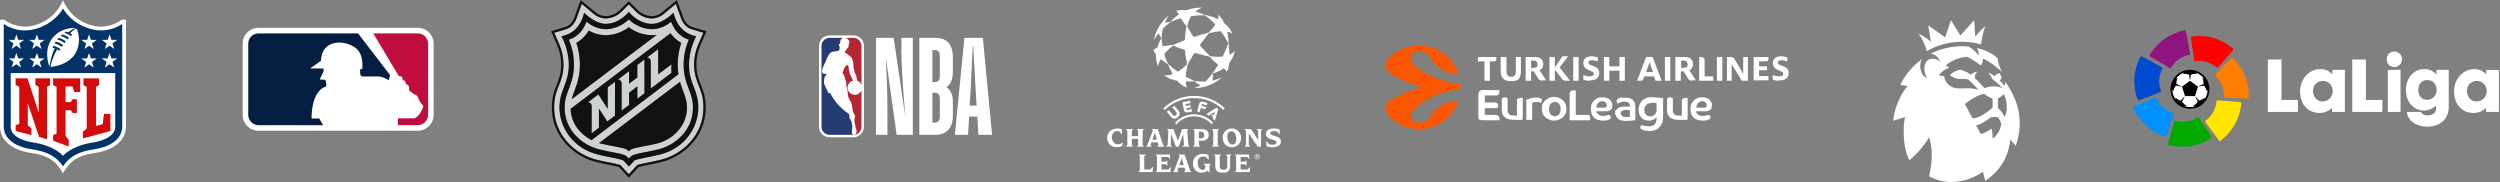 <svg width="989" height="72" viewBox="0 0 989 72" fill="none" xmlns="http://www.w3.org/2000/svg">
<rect x="0" y="0" width="989" height="72" fill="#808080" stroke="none"/>
<g clip-path="url(#clip0_36_89)">
<path d="M274.592 25.48C274.609 22.687 275.207 19.928 276.349 17.379L278.291 12.933L273.722 11.572C271.728 10.983 270.278 9.472 269.408 7.073L267.361 1.538L262.871 5.272C261.512 6.516 259.757 7.238 257.916 7.31C255.56 7.239 253.319 6.279 251.642 4.622L248.752 1.757L245.861 4.63C244.189 6.288 241.95 7.248 239.597 7.319C237.752 7.246 235.992 6.521 234.632 5.272L230.143 1.538L228.131 7.09C227.252 9.489 225.811 11 223.825 11.589L219.248 12.951L221.198 17.397C222.319 19.945 222.902 22.697 222.912 25.48C222.912 33.071 219.221 34.574 219.221 42.543C219.221 53.209 227.129 60.871 235.827 63.138C240.141 64.227 242.145 64.342 245.36 65.246C245.782 65.695 248.752 68.928 248.752 68.928C248.752 68.928 251.722 65.695 252.143 65.246C255.359 64.368 257.415 64.227 261.685 63.138C270.401 60.871 278.282 53.209 278.282 42.543C278.282 34.574 274.592 33.071 274.592 25.48ZM261.158 61.099C256.545 62.268 253.356 62.575 251.01 63.428C250.702 63.709 248.752 65.844 248.752 65.844C248.752 65.844 246.801 63.709 246.503 63.428C244.157 62.549 240.967 62.268 236.346 61.099C226.628 58.622 221.295 50.398 221.295 42.56C221.295 35.444 225.029 33.256 225.029 25.48C224.925 21.581 223.927 17.757 222.112 14.304C222.112 14.304 229.141 13.689 231.074 5.052C231.074 5.052 235.309 9.445 239.597 9.445C245.114 9.436 248.752 4.709 248.752 4.709C248.752 4.709 252.389 9.436 257.916 9.436C262.204 9.436 266.43 5.043 266.43 5.043C268.336 13.68 275.392 14.295 275.392 14.295C273.591 17.755 272.608 21.581 272.519 25.48C272.519 33.256 276.209 35.444 276.209 42.56C276.209 50.398 270.884 58.622 261.158 61.099Z" fill="#CFD2D3"/>
<path d="M270.445 25.48C270.459 22.101 271.168 18.76 272.527 15.666C272.527 15.666 267.73 14.691 265.498 8.567C263.39 10.406 260.712 11.464 257.916 11.563C254.48 11.466 251.207 10.076 248.752 7.67C246.299 10.074 243.029 11.464 239.596 11.563C236.815 11.457 234.153 10.399 232.058 8.567C229.826 14.717 225.029 15.666 225.029 15.666C226.37 18.764 227.061 22.104 227.059 25.48C227.059 33.704 223.368 36.085 223.368 42.56C223.368 51.619 230.397 57.383 236.864 59.043C242.004 60.353 245.36 60.502 247.618 61.6C247.618 61.6 248.444 62.356 248.752 62.707C249.059 62.356 249.885 61.6 249.885 61.6C252.143 60.502 255.508 60.353 260.648 59.043C267.132 57.383 274.135 51.619 274.135 42.56C274.135 36.085 270.445 33.704 270.445 25.48ZM229.422 25.48C229.404 22.583 228.929 19.707 228.016 16.957C230.061 15.802 231.759 14.122 232.936 12.09C234.957 13.269 237.248 13.904 239.588 13.935C242.901 13.882 246.111 12.774 248.752 10.772C251.394 12.771 254.603 13.879 257.916 13.935C258.551 13.935 259.186 13.885 259.814 13.786L226.154 39.266C227.12 35.426 229.422 32.254 229.422 25.48ZM234.008 55.415C229.694 53.183 225.908 48.904 225.732 43.053L265.27 13.179C266.382 14.759 267.835 16.069 269.522 17.01C268.603 19.741 268.117 22.599 268.081 25.48C268.077 26.791 268.171 28.101 268.363 29.399L234.008 55.415ZM260.077 56.733C256 57.778 251.019 58.314 249.534 59.184C249.263 59.394 249.011 59.627 248.778 59.878C248.547 59.628 248.297 59.396 248.031 59.184C246.52 58.305 241.538 57.778 237.488 56.733L237.022 56.61L269.065 32.36C270.155 36.208 271.824 38.73 271.824 42.56C271.824 50.24 265.753 55.292 260.112 56.733" fill="#CFD2D3"/>
<path d="M240.405 43.053L236.715 37.35L232.62 40.417C232.817 40.423 233.01 40.469 233.189 40.551C233.368 40.633 233.528 40.75 233.662 40.895C233.795 41.039 233.898 41.209 233.965 41.394C234.032 41.579 234.062 41.775 234.052 41.972V52.717L236.943 50.53V42.965L240.238 48.052L243.296 45.741V32.368L240.405 34.556V43.053Z" fill="#CFD2D3"/>
<path d="M252.134 30.629L248.875 33.089V28.116L244.482 31.455C244.679 31.459 244.874 31.503 245.055 31.584C245.235 31.666 245.397 31.782 245.531 31.927C245.666 32.072 245.77 32.243 245.837 32.429C245.904 32.615 245.933 32.812 245.923 33.01V43.773L248.892 41.524V36.63L252.152 34.161V39.055L254.964 36.902V23.547L252.134 25.691V30.629Z" fill="#CFD2D3"/>
<path d="M260.402 29.381V19.426L256.009 22.765C256.207 22.77 256.402 22.814 256.582 22.895C256.762 22.976 256.925 23.093 257.059 23.238C257.193 23.383 257.297 23.553 257.364 23.739C257.432 23.925 257.461 24.123 257.45 24.32V35.039L265.648 28.836C265.535 27.703 265.535 26.561 265.648 25.427L260.402 29.381Z" fill="#CFD2D3"/>
<path d="M265.243 13.127L225.732 43.053C225.925 48.931 229.694 53.209 234 55.441L268.371 29.399C268.176 28.102 268.079 26.792 268.081 25.48C268.1 22.583 268.574 19.707 269.487 16.957C267.8 16.016 266.347 14.707 265.235 13.127M243.269 45.741L240.22 48.052L236.943 42.965V50.547L234.052 52.717V42.007C234.063 41.811 234.034 41.614 233.967 41.429C233.9 41.244 233.797 41.075 233.664 40.931C233.53 40.786 233.369 40.67 233.19 40.59C233.01 40.509 232.817 40.465 232.62 40.461L236.714 37.35L240.405 43.053V34.556L243.295 32.368L243.269 45.741ZM254.963 36.902L252.134 39.046V34.161L248.875 36.63V41.524L245.905 43.773V33.045C245.916 32.848 245.886 32.65 245.819 32.464C245.752 32.278 245.648 32.107 245.514 31.962C245.379 31.817 245.217 31.701 245.037 31.62C244.856 31.538 244.662 31.494 244.464 31.49L248.857 28.151V33.098L252.117 30.629V25.691L254.946 23.547L254.963 36.902ZM265.63 28.828L257.432 35.031V24.32C257.443 24.123 257.414 23.925 257.347 23.739C257.28 23.553 257.176 23.383 257.041 23.238C256.907 23.093 256.745 22.976 256.564 22.895C256.384 22.814 256.189 22.77 255.991 22.765L260.385 19.426V29.381L265.656 25.427C265.543 26.561 265.543 27.703 265.656 28.836" fill="#111111"/>
<path d="M257.916 13.935C254.603 13.879 251.394 12.771 248.752 10.772C246.113 12.772 242.907 13.88 239.596 13.935C237.254 13.906 234.96 13.27 232.937 12.09C231.753 14.125 230.049 15.808 227.999 16.966C228.919 19.712 229.399 22.585 229.422 25.48C229.422 32.254 227.129 35.426 226.162 39.257L259.822 13.777C259.195 13.876 258.56 13.926 257.925 13.926" fill="#111111"/>
<path d="M236.978 56.61L237.444 56.733C241.512 57.778 246.494 58.314 247.987 59.184C248.253 59.396 248.503 59.628 248.734 59.878C248.967 59.627 249.219 59.394 249.49 59.184C250.992 58.305 255.974 57.778 260.033 56.733C265.674 55.292 271.745 50.24 271.745 42.56C271.745 38.73 270.076 36.208 268.986 32.36L236.978 56.61Z" fill="#111111"/>
<path d="M266.43 5.052C266.43 5.052 262.203 9.445 257.916 9.445C252.389 9.436 248.752 4.709 248.752 4.709C248.752 4.709 245.114 9.436 239.597 9.436C235.309 9.436 231.074 5.043 231.074 5.043C229.167 13.68 222.112 14.304 222.112 14.304C223.927 17.757 224.925 21.581 225.029 25.48C225.029 33.256 221.339 35.444 221.339 42.56C221.339 50.398 226.672 58.622 236.39 61.099C241.011 62.268 244.192 62.575 246.546 63.428C246.845 63.709 248.796 65.844 248.796 65.844C248.796 65.844 250.746 63.709 251.054 63.428C253.4 62.549 256.589 62.268 261.202 61.099C270.928 58.622 276.253 50.398 276.253 42.56C276.253 35.444 272.562 33.256 272.562 25.48C272.654 21.587 273.637 17.767 275.436 14.313C275.436 14.313 268.407 13.689 266.474 5.052M270.445 25.48C270.445 33.704 274.135 36.085 274.135 42.56C274.135 51.619 267.106 57.383 260.648 59.043C255.508 60.353 252.143 60.502 249.885 61.6C249.885 61.6 249.059 62.356 248.752 62.707C248.444 62.356 247.618 61.6 247.618 61.6C245.36 60.502 242.004 60.353 236.864 59.043C230.371 57.383 223.368 51.619 223.368 42.56C223.368 36.085 227.059 33.704 227.059 25.48C227.044 22.101 226.335 18.76 224.976 15.666C224.976 15.666 229.782 14.691 232.005 8.567C234.112 10.409 236.791 11.467 239.588 11.563C243.024 11.467 246.297 10.076 248.752 7.67C251.207 10.076 254.48 11.466 257.916 11.563C260.712 11.464 263.39 10.406 265.498 8.567C267.73 14.717 272.527 15.666 272.527 15.666C271.168 18.76 270.459 22.101 270.445 25.48Z" fill="#111111"/>
<path d="M279.504 12.362L273.942 10.71C272.246 10.21 270.999 8.883 270.234 6.783L267.774 0L262.291 4.578C261.091 5.691 259.534 6.339 257.898 6.405C255.784 6.327 253.776 5.462 252.266 3.98L248.752 0.466L245.237 3.98C243.731 5.462 241.726 6.327 239.614 6.405C237.979 6.336 236.422 5.689 235.221 4.578L229.73 0L227.269 6.783C226.505 8.883 225.266 10.21 223.562 10.71L218 12.362L220.363 17.766C221.438 20.196 221.998 22.823 222.007 25.48C222.007 32.773 218.308 34.442 218.308 42.543C218.308 54.22 227.269 61.873 235.599 64.025C239.807 65.053 241.081 65.124 244.877 66.064L248.752 70.29L252.627 66.081C256.431 65.141 257.696 65.071 261.905 64.043C270.234 61.881 279.196 54.237 279.196 42.56C279.196 34.46 275.497 32.79 275.497 25.498C275.503 22.834 276.063 20.201 277.14 17.766L279.504 12.362ZM274.592 25.48C274.592 33.071 278.282 34.574 278.282 42.543C278.282 53.209 270.375 60.871 261.685 63.138C257.371 64.227 255.359 64.341 252.143 65.246C251.722 65.695 248.752 68.928 248.752 68.928C248.752 68.928 245.782 65.695 245.36 65.246C242.145 64.368 240.141 64.227 235.827 63.138C227.103 60.871 219.221 53.209 219.221 42.543C219.221 34.574 222.912 33.071 222.912 25.48C222.902 22.697 222.318 19.945 221.198 17.397L219.256 12.951L223.825 11.589C225.811 11 227.261 9.489 228.131 7.09L230.143 1.538L234.632 5.272C235.996 6.514 237.754 7.235 239.597 7.31C241.95 7.24 244.189 6.279 245.861 4.622L248.752 1.757L251.642 4.639C253.318 6.298 255.56 7.259 257.916 7.328C259.758 7.247 261.513 6.519 262.871 5.272L267.361 1.529L269.373 7.082C270.252 9.48 271.693 10.992 273.687 11.58L278.256 12.942L276.314 17.397C275.172 19.946 274.574 22.705 274.557 25.498" fill="#111111"/>
</g>
<path d="M165.265 11H102.299C100.63 10.995 99.026 11.648 97.835 12.817C97.246 13.406 96.78 14.108 96.465 14.879C96.15 15.651 95.992 16.477 96 17.311V45.408C95.991 46.239 96.148 47.062 96.462 47.831C96.776 48.6 97.241 49.298 97.829 49.885C98.416 50.472 99.113 50.937 99.88 51.254C100.647 51.57 101.469 51.733 102.299 51.731H165.265C166.936 51.723 168.536 51.053 169.715 49.868C170.893 48.683 171.554 47.08 171.552 45.408V17.305C171.558 16.477 171.4 15.655 171.087 14.889C170.773 14.122 170.311 13.425 169.726 12.839C169.141 12.253 168.446 11.788 167.68 11.472C166.914 11.157 166.093 10.996 165.265 11Z" fill="white"/>
<path d="M169.34 17.305C169.347 16.767 169.246 16.233 169.043 15.735C168.841 15.237 168.541 14.784 168.162 14.403C167.782 14.022 167.331 13.72 166.833 13.516C166.336 13.311 165.803 13.208 165.265 13.212H147.666L157.763 30.086L158.695 30.204L159.285 30.976V31.696L159.922 31.826L160.511 32.628V33.324L161.172 33.441L161.838 34.167V35.771C162.632 36.487 163.526 37.084 164.492 37.541C165.383 37.883 165.483 39.31 166.02 40.071C166.692 41.179 167.612 41.622 167.418 42.241C166.97 43.898 165.271 46.694 163.69 46.824H157.439V49.502H165.271C165.81 49.499 166.343 49.39 166.84 49.181C167.337 48.972 167.788 48.667 168.166 48.284C168.545 47.9 168.844 47.446 169.047 46.946C169.249 46.447 169.351 45.912 169.346 45.373V17.305" fill="#BF0D3E"/>
<path d="M126.286 46.865H123.26C123.26 39.304 125.814 35.122 128.875 34.291C129.294 34.214 129.093 32.15 128.563 31.519H126.793C126.51 31.519 126.675 30.988 126.675 30.988L128.109 27.927L127.914 27.09H122.618L126.97 24.046C127.171 16.019 135.404 15.394 140.364 18.738C143.313 20.69 143.537 24.559 143.313 27.231C143.278 27.402 142.547 27.29 142.547 27.29C142.547 27.29 142.045 30.239 143.355 30.239H149.14C151.5 30.145 153.776 31.743 153.776 31.743L154.33 29.72L141.656 13.212H102.299C101.211 13.205 100.163 13.629 99.386 14.391C99.007 14.775 98.707 15.23 98.505 15.73C98.302 16.23 98.201 16.765 98.206 17.305V45.408C98.2 45.946 98.3 46.48 98.503 46.978C98.706 47.477 99.006 47.929 99.386 48.31C100.159 49.083 101.206 49.518 102.299 49.519H127.849C127.224 48.446 126.51 47.225 126.292 46.865" fill="#041E42"/>
<path d="M48.194 7.783C46.043 9.318 41.954 11.429 36.672 10.129C27.536 7.868 24.917 0 24.917 0C24.917 0 22.297 7.89 13.161 10.129C7.88 11.429 3.791 9.339 1.64 7.783H0V50.28C0 51.346 0.256 53.478 2.002 55.59C4.153 58.212 7.795 59.897 12.842 60.622C16.867 61.197 19.827 62.477 21.914 64.481C23.447 65.974 24.917 68.533 24.917 68.533C24.917 68.533 26.429 65.91 27.919 64.481C30.006 62.456 32.988 61.197 36.992 60.622C42.039 59.897 45.681 58.191 47.831 55.59C49.578 53.478 49.833 51.346 49.833 50.28V7.783H48.194Z" fill="white"/>
<path d="M48.343 9.446C48.343 9.446 43.338 13.348 36.31 11.578C28.111 9.531 24.917 3.369 24.917 3.369C24.917 3.369 21.722 9.531 13.523 11.578C6.495 13.348 1.491 9.446 1.491 9.446V50.28C1.491 51.666 2.066 57.551 13.055 59.15C17.399 59.769 20.636 61.176 22.957 63.415C23.788 64.225 24.427 65.036 24.916 65.782C25.406 65.036 26.045 64.204 26.876 63.415C29.197 61.176 32.434 59.769 36.779 59.15C47.767 57.551 48.342 51.666 48.342 50.28V9.446H48.343Z" fill="#013369"/>
<path d="M24.916 61.645C24.916 61.645 28.111 57.722 36.374 56.442C45.851 54.971 45.574 50.514 45.574 50.301V28.893H4.238V50.28C4.238 50.514 3.961 54.971 13.438 56.421C21.722 57.7 24.916 61.645 24.916 61.645Z" fill="white"/>
<path d="M15.291 44.523V34.352L14.013 33.627V30.983H19.806V33.627L18.592 34.352V55.099L15.482 54.161L10.989 40.898V49.64L12.416 50.728V53.414L6.197 51.837V49.534L7.624 48.979V34.33L6.176 33.627V30.983H10.882L15.291 44.523ZM25.96 53.82L27.195 55.312V57.956L21.019 55.654V53.415L22.382 52.86V34.373L21.019 33.691V31.025H31.732V36.399H29.368L28.643 34.202H25.918V40.407H27.962L28.771 39.235H30.411V44.715H28.771L28.005 43.606H25.918V53.82H25.96ZM32.775 54.758V52.114L34.308 50.856V34.352L33.009 33.669V31.004H39.185V33.669L37.971 34.352V49.832L40.633 49.107L41.144 45.056H43.657V51.837L32.775 54.758L32.775 54.758Z" fill="#D50A0A"/>
<path d="M5.324 24.5L3.45 23.093H5.728L6.474 20.918L7.219 23.093H9.498L7.624 24.5L8.305 26.697L6.452 25.396L4.6 26.697L5.324 24.5ZM13.438 24.5L11.564 23.093H13.842L14.588 20.918L15.333 23.093H17.612L15.738 24.5L16.419 26.697L14.566 25.396L12.714 26.697L13.438 24.5ZM5.324 17.186L3.45 15.779H5.728L6.474 13.604L7.219 15.779H9.498L7.624 17.186L8.305 19.383L6.452 18.082L4.6 19.383L5.324 17.186ZM13.438 17.186L11.564 15.779H13.842L14.588 13.604L15.333 15.779H17.612L15.738 17.186L16.419 19.383L14.566 18.082L12.714 19.383L13.438 17.186ZM45.191 26.718L43.338 25.417L41.485 26.718L42.166 24.522L40.292 23.114H42.592L43.338 20.939L44.083 23.114H46.362L44.488 24.522L45.191 26.718ZM37.098 26.718L35.245 25.417L33.392 26.718L34.074 24.522L32.2 23.114H34.478L35.224 20.939L35.969 23.114H38.248L36.374 24.522L37.098 26.718ZM45.191 19.383L43.338 18.082L41.485 19.383L42.166 17.186L40.292 15.779H42.592L43.338 13.604L44.083 15.779H46.362L44.488 17.186L45.191 19.383ZM37.098 19.383L35.245 18.082L33.392 19.383L34.074 17.186L32.2 15.779H34.478L35.224 13.604L35.969 15.779H38.248L36.374 17.186L37.098 19.383ZM30.07 11.301C30.262 11.28 30.368 11.515 30.475 11.664C31.284 13.711 31.497 16.206 30.879 18.594C29.942 22.24 26.876 25.588 20.295 26.441C20.146 26.462 19.976 26.419 19.954 26.334C20.252 24.948 20.998 22.304 22.595 19.511C22.893 19.703 23.191 19.895 23.468 20.108C23.575 19.937 23.703 19.745 23.894 19.425C23.085 18.786 22.148 18.338 21.104 18.146C21.104 18.146 20.913 18.551 20.764 18.85C20.764 18.85 21.168 18.935 21.658 19.106C20.231 22.134 19.741 24.948 19.614 26.228C19.209 25.588 18.89 24.095 18.783 23.285C17.74 15.609 23.255 11.131 29.261 11.046C29.666 11.024 29.815 11.11 29.815 11.11C29.815 11.11 28.494 11.6 26.961 12.773C26.961 12.773 26.599 12.623 26.215 12.517C25.981 12.666 25.726 12.837 25.491 13.007C26.215 13.178 27.131 13.54 28.004 14.265C28.196 14.095 28.388 13.903 28.601 13.711C28.388 13.54 28.047 13.306 27.749 13.135C29.112 11.813 30.07 11.301 30.07 11.301H30.07ZM24.405 18.551C24.554 18.338 24.725 18.082 24.895 17.826C24.214 17.25 23.234 16.696 22.041 16.462C21.871 16.718 21.573 17.208 21.573 17.208C22.553 17.4 23.553 17.848 24.405 18.551ZM25.491 17.037C25.662 16.803 25.832 16.59 26.024 16.355C25.087 15.587 24.022 15.139 23.191 14.99C23 15.204 22.808 15.438 22.638 15.651C23.724 15.864 24.703 16.376 25.491 17.037ZM26.705 15.587C26.876 15.374 27.067 15.182 27.302 14.969C26.727 14.5 25.896 13.945 24.661 13.647C24.448 13.817 24.192 14.009 23.958 14.244C24.938 14.457 25.875 14.905 26.705 15.587H26.705Z" fill="white"/>
<g clip-path="url(#clip1_36_89)">
<path fill-rule="evenodd" clip-rule="evenodd" d="M351.066 53.334H346.552V14.983H353.536L358.209 46.619C357.511 39.1 356.597 26.96 356.597 20.569V14.983H361.109V53.334H354.717L350.419 22.609C350.796 29.484 351.064 37.702 351.064 42.321V53.332M363.688 53.334V14.983H370.079C374.323 14.983 376.954 17.293 376.954 22.664V28.303C376.954 31.795 375.879 33.567 374.375 34.48C375.879 35.448 376.954 37.166 376.954 40.12V45.706C376.954 50.969 374.161 53.334 370.079 53.334H363.688ZM368.844 19.817V32.493H369.488C371.314 32.493 371.798 31.795 371.798 29.701V22.396C371.798 20.623 371.261 19.817 369.703 19.817H368.844ZM368.844 36.683V48.498H369.703C371.314 48.498 371.798 47.586 371.798 45.759V39.26C371.798 37.381 371.205 36.683 369.488 36.683H368.844ZM386.616 46.135H383.394L382.963 53.334H377.754L381.513 14.983H388.818L392.471 53.334H387.046L386.615 46.135H386.616ZM383.608 41.785H386.348L385.917 34.749C385.757 31.956 385.327 23.094 385.005 18.312H384.789L384.038 34.749L383.608 41.785ZM337.614 14H328.174C327.067 14.001 326.006 14.441 325.223 15.223C324.441 16.006 324.001 17.067 324 18.174V50.141C324 51.248 324.44 52.31 325.223 53.093C326.005 53.877 327.066 54.318 328.174 54.32H337.607C338.715 54.318 339.778 53.878 340.562 53.094C341.346 52.311 341.788 51.249 341.79 50.141V18.174C341.788 17.067 341.348 16.006 340.565 15.223C339.782 14.441 338.721 14.001 337.614 14" fill="#FFFFFE"/>
<path fill-rule="evenodd" clip-rule="evenodd" d="M335.272 21.391L335.282 21.528C335.57 21.695 335.716 21.833 336.007 22.019C336.776 22.504 337.724 23.366 337.604 26.334C337.82 26.98 337.916 28.252 338.116 28.66C338.516 29.455 338.785 29.973 338.902 30.723C338.902 30.723 339.016 31.891 339.167 31.976C339.963 32.157 339.733 32.235 339.85 32.371C339.974 32.531 340.434 32.523 340.434 32.951C340.593 33.164 340.711 33.386 340.8 33.617V18.174C340.799 17.328 340.464 16.518 339.866 15.92C339.269 15.322 338.459 14.985 337.614 14.983H334.564C335.054 15.159 335.332 15.363 335.492 15.689C335.885 15.723 336.354 16.605 335.624 17.911C335.947 18.127 335.695 18.447 335.464 18.82C335.396 18.94 335.322 19.153 335.105 19.138C334.829 19.722 334.494 20.286 334.242 20.321C334.165 20.416 334.11 20.666 334.224 20.785C334.596 20.95 335.049 21.179 335.272 21.391ZM340.8 35.709C340.589 36.239 340.224 36.693 339.752 37.012C339.28 37.332 338.723 37.502 338.153 37.501C337.779 37.501 337.41 37.428 337.064 37.285C336.719 37.142 336.406 36.933 336.142 36.669C335.878 36.405 335.668 36.091 335.525 35.746C335.382 35.401 335.309 35.032 335.309 34.658C335.309 33.318 336.23 32.193 337.482 31.892C337.154 31.071 336.462 29.741 336.256 29.306C336.062 28.872 335.593 26.167 335.492 25.632C335.469 25.515 334.265 26.331 334.262 26.381C334.192 26.448 333.359 28.625 333.324 28.743C333.307 28.817 333.305 29.106 333.305 29.106C333.305 29.106 333.715 29.158 333.951 29.873C334.184 30.587 334.894 33.191 334.894 33.191C334.894 33.191 334.702 33.391 334.694 33.38C335.593 36.387 335.279 37.681 335.682 38.564C336.188 39.806 336.326 39.643 336.76 40.688C337.072 41.45 337.42 44.444 337.536 44.577C338.021 45.192 338.282 45.672 338.282 46.018C338.282 46.368 337.871 47.399 338.021 48C338.112 48.354 338.159 49.145 338.324 49.296C338.324 49.296 338.475 49.594 338.401 49.727C338.379 49.771 338.336 49.84 338.356 49.895C338.623 50.838 339.488 52.45 338.088 53.293H338.118C338.868 53.176 339.552 52.794 340.044 52.215C340.537 51.636 340.805 50.9 340.8 50.141V35.709Z" fill="#B52532"/>
<path fill-rule="evenodd" clip-rule="evenodd" d="M337.208 49.528C336.696 49.069 337.038 48.877 337.017 48.696C336.68 47.299 335.57 46.455 336.144 45.994C336.002 45.533 335.714 44.954 335.725 44.955C333.996 43.962 332.524 42.35 332.275 42.112C331.972 41.784 331.454 41.452 331.359 41.186C330.942 40.804 328.905 37.914 328.431 36.85L327.604 36.733C327.227 35.197 325.971 33.908 325.94 32.368C325.929 31.785 326.204 30.537 326.306 30.289C326.408 30.036 326.888 29.622 326.888 29.622V29.21C325.085 29.261 325.603 29.077 325.293 28.375C325.075 27.89 325.231 27.782 325.31 27.445C325.552 26.452 326.356 24.919 326.688 24.223C326.79 23.871 327.138 23.024 327.138 23.024C328.482 20.286 328.985 20.487 330.581 20.332L330.659 20.219C332.26 20.149 331.997 20.029 332.222 18.488C331.99 18.587 331.92 18.004 331.92 18.004C331.794 17.128 332.163 17.294 332.338 17.276C332.377 15.835 332.524 15.38 333.564 14.982H328.175C327.756 14.982 327.341 15.065 326.953 15.225C326.566 15.386 326.214 15.621 325.917 15.918C325.621 16.215 325.386 16.567 325.226 16.954C325.065 17.342 324.983 17.757 324.984 18.176V50.142C324.984 51.905 326.412 53.335 328.176 53.335H337.614C336.533 52.75 337.172 51.639 337.208 49.529" fill="#253B73"/>
</g>
<g clip-path="url(#clip2_36_89)">
<path d="M483.743 22.243C483.705 22.321 483.63 22.375 483.544 22.385C481.575 22.613 479.483 22.339 478.677 22.213C477.331 20.868 475.873 19.372 474.799 18.064C474.689 17.93 474.683 17.739 474.785 17.598C476.317 15.461 477.72 13.767 478.313 13.095C480.008 12.726 481.698 12.399 482.839 12.352C482.926 12.349 483.008 12.389 483.058 12.459C484.529 14.505 485.582 16.465 485.919 17.182C485.244 18.997 484.431 20.83 483.743 22.243ZM481.865 25.705C480.78 27.522 479.956 28.617 479.692 28.95C479.333 29.456 478.419 30.775 476.999 32.108C476.909 32.194 476.79 32.243 476.666 32.248C474.888 32.322 473.235 32.197 472.591 32.057C472.046 31.831 470.777 31.261 469.277 30.432C469.146 30.36 469.069 30.219 469.079 30.07C469.158 28.907 469.526 27.252 469.853 25.5C470.659 24.084 471.496 22.468 472.363 21.14C472.454 21 472.625 20.936 472.787 20.98C475.383 21.688 477.636 22.227 478.551 22.433C479.804 23.885 481.018 24.906 481.834 25.539C481.885 25.579 481.898 25.65 481.865 25.705ZM466.155 28.23C466.023 28.311 465.856 28.307 465.729 28.217C464.599 27.417 463.249 26.394 462.126 25.344C461.463 24.212 460.952 22.762 460.595 21.527C460.572 21.448 460.59 21.362 460.642 21.298C461.903 19.748 463.416 18.521 464.049 18.055C465.476 18.67 467.114 19.213 468.547 19.69C468.693 19.738 468.797 19.87 468.809 20.023C469.011 22.573 469.478 24.634 469.603 25.422C469.068 25.993 467.67 27.289 466.155 28.23ZM459.875 18.199C459.688 16.996 459.565 15.732 459.551 15.153C459.52 13.817 459.732 12.633 459.979 11.537C460.019 11.358 460.113 11.195 460.248 11.071C460.965 10.415 462.26 9.258 463.077 8.733C463.848 8.239 465.99 7.548 466.873 7.291C467.044 7.242 467.226 7.318 467.314 7.472C467.42 7.659 467.531 7.844 467.649 8.026C468.344 9.109 469.111 10.04 469.433 10.444C469.006 12.142 468.824 14.046 468.741 15.653C468.733 15.803 468.637 15.935 468.496 15.99C466.262 16.862 464.573 17.544 464.006 17.805C462.471 17.87 461.008 18.132 460.021 18.304C459.951 18.317 459.886 18.269 459.875 18.199ZM471.138 6.536C471.199 6.442 471.299 6.378 471.411 6.364C473.709 6.06 475.811 6.015 476.619 6.038C478.089 7.015 479.526 8.305 480.673 9.529C480.753 9.614 480.765 9.744 480.702 9.843C479.884 11.122 478.694 12.351 478.171 12.886C476.232 13.345 474.177 14.012 472.509 14.56C472.347 14.613 472.168 14.553 472.071 14.412C470.805 12.574 470.001 10.997 469.686 10.413C470.028 8.88 470.507 7.515 471.138 6.536ZM486.486 21.629C486.445 21.648 486.398 21.619 486.396 21.574C486.299 19.686 486.126 17.852 486.035 17.182C486.042 15.552 485.772 13.861 485.502 12.613C485.492 12.568 485.532 12.528 485.578 12.537C487.12 12.852 487.615 13.429 487.615 13.429C486.799 11.599 485.622 10.22 484.343 9.177C483.25 6.889 481.992 5.83 481.992 5.83C482.093 6.337 482.023 6.909 481.843 7.5C481.832 7.537 481.789 7.555 481.753 7.538C479.658 6.514 477.494 6.046 476.657 5.929C475.406 5.321 474.04 4.919 472.929 4.614C472.9 4.606 472.892 4.568 472.916 4.548C474.39 3.325 475.746 3.013 475.746 3.013C473.345 2.917 471.279 3.351 469.551 4.015C466.969 3.808 465.324 4.257 465.324 4.257C465.324 4.257 466.037 5.11 466.314 5.585C466.347 5.642 466.33 5.716 466.275 5.753C464.651 6.879 463.486 8.115 463.027 8.629C462.515 8.699 461.629 8.821 460.855 9.012C460.824 9.019 460.798 8.988 460.81 8.959C461.585 7.114 462.43 6.092 462.43 6.092C462.43 6.092 457.447 9.628 456.503 15.982C456.503 15.982 456.913 14.855 458.301 13.148C458.319 13.126 458.354 13.13 458.366 13.157C458.759 14.027 459.209 14.799 459.435 15.153C458.671 16.381 458.145 17.719 457.82 18.814C457.809 18.852 457.78 18.883 457.743 18.897C456.589 19.335 456.295 19.752 456.295 19.752C456.474 20.365 456.827 20.962 457.272 21.524C457.31 21.573 457.33 21.634 457.327 21.696C457.205 24.407 458.08 26.192 458.08 26.192C458.278 25.245 458.665 24.325 459.154 23.462C459.173 23.427 459.219 23.419 459.25 23.443C460.389 24.347 461.569 25.137 462.037 25.418C462.278 26.034 462.97 27.633 463.894 29.273C463.913 29.307 463.897 29.351 463.86 29.365C462.754 29.767 461.619 29.95 460.578 29.696C460.578 29.696 461.833 31.259 465.704 31.925C466.778 33.193 468.085 34.243 469.611 34.607C469.611 34.607 469.164 34.116 469.054 32.285C469.051 32.248 469.081 32.216 469.118 32.217C470.074 32.231 471.371 32.252 472.557 32.166C472.978 32.497 473.896 33.224 474.791 33.688C474.836 33.711 474.838 33.774 474.796 33.8C473.222 34.75 472.175 34.833 472.175 34.833C479.303 34.984 483.583 30.341 483.583 30.341C482.409 31.112 481.053 31.592 479.703 31.878C479.658 31.887 479.618 31.847 479.627 31.802C479.878 30.591 479.808 29.42 479.79 29.007C481.481 28.588 482.957 27.833 484.049 27.061C484.071 27.046 484.1 27.046 484.123 27.061C484.577 27.377 484.967 27.732 485.355 28.322C485.355 28.322 486.094 27.277 486.349 24.855C488.18 22.468 488.452 20.024 488.452 20.024C487.993 20.741 487.299 21.259 486.486 21.629ZM472.374 45.204C469.316 45.204 466.542 46.569 464.85 48.588L465.387 49.249C466.924 47.341 469.538 46.029 472.374 46.029C475.21 46.029 477.824 47.341 479.36 49.249L479.897 48.588C478.205 46.569 475.431 45.204 472.374 45.204ZM465.222 45.633C465.021 45.796 464.787 45.876 464.581 45.851C464.319 45.821 464.16 45.714 463.9 45.394L462.401 43.554L461.592 44.21L463.225 46.215C463.572 46.639 463.968 46.867 464.434 46.909C464.489 46.914 464.544 46.917 464.598 46.918C465.05 46.922 465.47 46.763 465.876 46.434C466.33 46.065 466.578 45.636 466.637 45.123C466.69 44.658 466.548 44.225 466.202 43.8L464.569 41.796L463.76 42.451L465.259 44.291V44.292C465.52 44.611 465.593 44.788 465.568 45.051C465.55 45.257 465.424 45.469 465.222 45.633ZM470.751 39.838L468.132 40.369C468.013 40.393 467.918 40.453 467.859 40.542C467.8 40.631 467.782 40.741 467.806 40.86L468.328 43.426C468.413 43.843 468.6 44.144 468.885 44.319C469.074 44.435 469.3 44.493 469.56 44.493C469.693 44.493 469.835 44.478 469.985 44.447L471.622 44.116L471.425 43.147L469.832 43.47C469.506 43.536 469.4 43.5 469.326 43.135L469.27 42.859L471.112 42.486L470.917 41.529L469.075 41.901L468.935 41.215L470.948 40.807L470.751 39.838ZM475.844 41.238L477.413 41.644L477.661 40.689L476.047 40.272C475.163 40.043 474.557 40.374 474.342 41.202L473.683 43.74C473.653 43.858 473.665 43.968 473.719 44.06C473.773 44.152 473.864 44.216 473.982 44.247L474.581 44.402L475.006 42.761L476.822 43.23L477.067 42.286L475.251 41.816L475.321 41.545C475.415 41.185 475.522 41.155 475.844 41.238ZM483.987 43.556L484.541 42.873C484.266 42.599 483.98 42.332 483.681 42.075C480.581 39.405 476.565 37.934 472.374 37.934C468.182 37.934 464.167 39.405 461.066 42.075C460.768 42.332 460.481 42.598 460.206 42.873L460.76 43.556C461.04 43.273 461.333 42.999 461.638 42.736C464.58 40.203 468.392 38.807 472.374 38.807C476.355 38.807 480.168 40.203 483.109 42.736C483.415 42.999 483.707 43.273 483.987 43.556ZM479.758 46.944L479.938 46.325L479.164 45.748L479.787 45.303L480.148 45.574L480.557 44.196L478.181 45.729L477.207 45.179L480.934 42.772C481.078 42.679 481.274 42.597 481.523 42.788L481.682 42.911C481.934 43.104 481.898 43.325 481.849 43.474L480.611 47.723L479.758 46.944ZM462.215 67.066H459.466V64.96H461.104L461.775 65.531H461.798V63.38H461.775L461.104 63.951H459.466V62.118H462.116L462.886 62.941H462.908L462.82 61.12H457.168V61.142L457.685 61.767V67.429L457.168 68.054V68.076H463.062L463.205 65.98H463.183L462.215 67.066ZM463.254 53.065L465.2 58.024H466.289L468.092 53.01L468.4 57.377L467.718 58.002V58.024H470.676V58.002L470.105 57.377L469.686 51.715L470.137 51.09V51.068H467.674L466.003 55.709L464.199 51.068H461.703V51.09L462.209 51.715L461.912 57.377L461.308 58.002V58.024H463.737V58.002L463.133 57.377L463.254 53.065ZM455.069 67.055H452.683V61.767L453.332 61.142V61.12H450.385V61.142L450.902 61.767V67.429L450.385 68.043V68.076H455.916L456.18 65.893H456.157L455.069 67.055ZM449.742 58.002V58.024H452.547V58.002L452.029 57.377V51.715L452.547 51.09V51.068H449.742V51.09L450.248 51.715V53.822H447.752V51.715L448.258 51.09V51.068H445.454V51.09L445.971 51.715V57.377L445.454 58.002V58.024H448.258V58.002L447.752 57.377V54.93H450.248V57.377L449.742 58.002ZM493.538 67.066H490.789V64.96H492.427L493.098 65.531H493.12V63.38H493.098L492.427 63.951H490.789V62.118H493.439L494.209 62.941H494.23L494.143 61.12H488.491V61.142L489.008 61.767V67.429L488.491 68.054V68.076H494.385L494.528 65.98H494.505L493.538 67.066ZM468.303 65.3L467.478 62.535L466.511 65.3H468.303ZM470.766 67.429L471.338 68.054V68.076H468.358V68.054L468.93 67.429L468.611 66.343H466.148L465.774 67.429L466.313 68.054V68.076H463.982V68.054L464.532 67.429L466.676 61.767L466.269 61.142V61.12H468.633L470.766 67.429ZM442.201 57.102C440.771 57.102 439.858 55.654 439.858 54.403C439.858 52.867 440.694 51.869 441.892 51.869C442.211 51.869 442.519 51.902 442.794 51.978L443.872 53.306H443.894L443.817 51.112C443.509 50.991 442.838 50.826 442.013 50.826C439.463 50.826 438 52.56 438 54.557C438 56.532 439.407 58.265 441.826 58.265C442.475 58.265 443.432 58.046 444.092 57.552L444.191 56.4H444.169C443.608 56.839 442.805 57.102 442.201 57.102ZM482.241 58.002L481.735 57.377V51.715L482.241 51.09V51.068H479.437V51.09L479.954 51.715V57.377L479.437 58.002V58.024H482.241V58.002ZM476.09 64.817L476.782 65.443V66.749C476.562 67.001 476.178 67.209 475.661 67.209C474.429 67.209 473.781 65.706 473.781 64.444C473.781 63.073 474.474 61.921 475.903 61.921C476.299 61.921 476.717 61.954 477.057 62.074L478.157 63.259H478.179L478.113 61.35C477.475 61.021 476.705 60.879 475.925 60.879C473.583 60.879 471.922 62.316 471.922 64.686C471.922 66.671 473.198 68.317 475.188 68.317C476.057 68.317 476.848 68.12 477.585 67.582L478.453 68.317H478.476V65.443L479.025 64.817V64.795H476.09V64.817ZM474.27 54.645C474.49 54.711 474.743 54.743 475.007 54.743C475.975 54.743 476.392 54.217 476.392 53.438C476.392 52.516 475.853 52.077 474.852 52.077H474.27V54.645ZM472.489 57.377V51.715L471.972 51.09V51.068H475.271C477.272 51.068 478.185 51.978 478.185 53.361C478.185 54.798 477.096 55.687 475.612 55.687C475.128 55.687 474.633 55.654 474.27 55.566V57.377L474.996 58.002V58.024H471.972V58.002L472.489 57.377ZM489.102 55.05C489.102 53.844 488.651 51.924 487.111 51.924C485.88 51.924 485.528 53.152 485.528 53.986C485.528 55.204 486.034 57.168 487.519 57.168C488.585 57.168 489.102 56.158 489.102 55.05ZM487.254 58.265C485.077 58.265 483.67 56.477 483.67 54.448C483.67 52.352 485.286 50.826 487.31 50.826C489.541 50.826 490.971 52.571 490.971 54.568C490.971 56.85 489.245 58.265 487.254 58.265ZM484.929 61.142L485.501 61.767V65.728C485.501 66.869 484.94 67.154 484.027 67.154C483.104 67.154 482.543 66.891 482.543 65.728V61.767L483.115 61.142V61.12H480.245V61.142L480.762 61.767V65.728C480.762 67.626 481.729 68.317 483.796 68.317C485.677 68.317 486.633 67.67 486.633 65.783V61.767L487.139 61.142V61.12H484.929V61.142ZM498.209 61.997C498.209 61.502 497.833 61.128 497.359 61.128C496.88 61.128 496.505 61.502 496.505 61.997C496.505 62.501 496.88 62.873 497.359 62.873C497.833 62.873 498.209 62.501 498.209 61.997ZM498.42 61.997C498.42 62.604 497.93 63.046 497.359 63.046C496.783 63.046 496.294 62.604 496.294 61.997C496.294 61.397 496.783 60.954 497.359 60.954C497.93 60.954 498.42 61.397 498.42 61.997ZM497.358 61.924C497.512 61.924 497.652 61.916 497.652 61.73C497.652 61.58 497.516 61.552 497.387 61.552H497.137V61.924H497.358ZM497.529 62.072L497.871 62.603H497.667L497.349 62.081H497.137V62.603H496.955V61.397H497.415C497.701 61.397 497.842 61.502 497.842 61.74C497.842 61.956 497.706 62.049 497.529 62.072ZM497.072 51.09L497.743 51.715V55.402L494.917 51.068H492.377V51.09L492.894 51.715V57.377L492.377 58.002V58.024H494.697V58.002L494.016 57.377V52.768L497.545 58.024H498.865V51.715L499.381 51.09V51.068H497.072V51.09ZM504.163 53.745C502.898 53.394 502.514 53.24 502.514 52.659C502.514 51.99 503.382 51.858 503.932 51.858C504.394 51.858 504.823 51.913 505.208 52.033L506.263 53.175H506.285L506.197 51.21C505.537 50.958 504.845 50.826 504.053 50.826C502.393 50.826 500.798 51.397 500.798 53.043C500.798 54.107 501.535 54.743 503.129 55.183C504.361 55.523 504.966 55.742 504.966 56.367C504.966 57.091 504.042 57.245 503.426 57.245C502.91 57.245 502.448 57.168 502.051 57.047L500.985 55.731H500.963L501.04 57.815C501.766 58.145 502.646 58.265 503.47 58.265C505.251 58.265 506.747 57.519 506.747 56.016C506.747 54.601 505.769 54.195 504.163 53.745ZM455.887 55.248H457.68L456.855 52.483L455.887 55.248ZM455.69 58.024H453.359V58.002L453.909 57.377L456.053 51.715L455.646 51.09V51.068H458.01L460.143 57.377L460.715 58.002V58.024H457.735V58.002L458.307 57.377L457.988 56.291H455.525L455.151 57.377L455.69 58.002V58.024Z" fill="white"/>
</g>
<path d="M758.907 13.291C761.702 14.613 763.552 16.225 763.881 16.473C763.758 15.729 763.182 12.216 762.812 10.067C764.415 11.183 768.279 13.869 769.513 14.737C770.006 13.167 771.815 8 771.815 8C771.815 8 775.021 13.167 775.514 14.035C776.213 13.373 779.995 9.075 780.982 8C781.187 10.439 781.352 13.993 781.434 14.489C781.639 14.241 783.119 12.175 785.545 10.232C784.476 12.34 783.983 15.233 783.736 17.589C781.311 16.887 778.762 16.515 776.172 16.515C771.157 16.515 766.388 17.837 762.278 20.194C761.579 17.92 760.469 15.109 758.907 13.291ZM797.466 57.683L795.246 55.203C794.629 61.858 791.341 67.562 785.38 71.53L784.435 67.934C779.337 71.613 770.664 73.969 763.182 69.753C764.128 64.999 764.909 60.163 763.182 54.377C759.03 60.783 755.372 63.346 755.372 63.346C752.576 58.593 752.823 49.127 753.645 46.316L749 47.763C749 44.58 751.302 37.843 754.591 34.04L751.754 33.586C753.727 29.535 756.646 26.063 760.305 23.376C759.195 25.195 759.195 29.411 762.36 31.023C761.003 28.667 760.88 25.732 762.237 24.162C763.675 22.591 766.019 23.169 767.498 24.368C767.046 23.046 765.69 21.392 763.799 21.268C767.498 19.325 771.815 18.292 776.254 18.292C777.118 18.292 777.94 18.375 778.721 18.416C780.036 18.912 781.927 20.772 782.831 21.971C782.831 21.971 782.914 20.607 782.133 18.995C786.983 20.194 789.326 22.177 790.272 23.128C790.477 25.236 791.094 26.476 791.957 28.502C790.395 26.765 786.449 23.872 784.517 23.211C784.517 23.211 784.311 25.029 783.695 25.898C779.913 23.169 778.104 22.467 778.104 22.467C773.911 22.88 771.321 24.534 769.842 25.773L771.075 26.848C768.608 27.592 766.964 29.783 766.964 29.783C766.964 29.866 769.184 30.155 769.184 30.155C769.184 30.155 768.937 32.759 772.226 34.412C775.021 35.776 778.967 34.082 782.749 35.611C780.283 32.759 778.597 31.436 778.597 31.436C778.597 31.436 777.611 31.23 776.912 31.23C776.049 31.23 774.733 31.436 773.377 30.858C772.678 30.61 771.897 30.114 771.321 29.742C771.321 29.742 773.048 27.923 775.597 27.551C775.597 27.551 777.899 28.171 779.707 29.535C780.899 28.336 782.174 28.419 782.174 28.419C782.174 28.419 780.941 29.617 781.311 30.982C783.119 32.594 785.092 34.908 785.092 34.908C787.066 33.792 791.423 34.04 792.327 35.115C791.217 33.627 789.532 32.428 788.299 31.395C788.175 30.816 786.737 28.915 786.572 28.708C786.572 28.708 787.888 29.163 789.039 30.155C789.368 29.659 790.025 29.163 790.847 28.956C791.711 29.7 791.916 30.816 791.834 31.023C791.464 31.519 791.012 31.726 791.012 31.726L793.108 34.04L793.314 32.346C798.206 39.331 800.878 47.474 797.466 57.683ZM788.258 42.596V39C788.258 39 786.654 38.504 784.928 37.14C781.475 37.636 777.323 41.15 777.323 41.15C777.323 41.15 778.762 43.836 780.283 46.771C782.996 47.06 787.024 43.671 788.258 42.596ZM791.711 49.127C791.711 49.127 791.464 47.639 790.231 46.275L787.559 46.358C787.559 46.358 783.9 49.458 781.722 49.54C781.722 49.54 782.955 51.855 783.571 53.013C784.805 52.764 786.901 51.772 787.806 50.78C787.806 50.78 788.381 52.64 788.258 54.831C789.491 54.046 791.176 52.144 791.711 49.127ZM792.821 37.223C791.464 38.339 790.354 39.042 790.354 39.042V42.638C791.341 43.712 792.286 44.622 793.026 46.234C794.383 43.836 794.054 40.24 792.821 37.223Z" fill="white"/>
<path fill-rule="evenodd" clip-rule="evenodd" d="M577.836 33.781C577.693 33.497 577.55 33.355 577.265 33.355C576.694 33.213 576.123 33.213 575.552 33.071C573.839 32.786 571.126 32.217 568.128 30.938C564.845 29.658 560.991 27.526 559.278 25.393C558.564 24.682 558.136 23.829 558.136 22.976C558.136 22.976 557.707 18.995 564.845 21.128C564.845 21.27 567.415 28.236 575.837 29.232C576.408 29.232 576.837 29.232 576.979 28.947C574.695 22.55 568.557 18 561.276 18C556.851 18 552.711 19.848 549.713 22.692L549.428 22.976C548.999 23.403 548 24.682 548 26.104C548 27.81 549.999 29.374 552.568 30.654C552.568 30.654 558.278 33.355 562.133 34.35C562.418 34.35 562.418 34.492 562.418 34.492C562.418 34.634 562.418 34.634 562.276 34.634C558.564 35.345 552.568 38.189 552.568 38.189C552.568 38.189 548 40.179 548 42.738C548 44.16 549.142 45.44 549.428 46.008C549.428 46.151 549.57 46.151 549.713 46.293C552.711 49.278 556.851 50.984 561.276 51.127C568.414 51.127 574.552 46.577 576.979 40.179C576.979 39.895 576.408 39.895 575.837 39.895C567.272 40.748 564.845 47.857 564.702 47.857C557.565 49.989 558.136 46.008 558.136 46.008C558.136 43.165 563.703 39.468 568.128 37.62C568.7 37.336 572.554 35.914 577.408 35.345C577.693 35.345 577.836 35.061 577.836 34.777V33.781Z" fill="#FA5500"/>
<path fill-rule="evenodd" clip-rule="evenodd" d="M677.051 40.606C676.908 40.179 676.623 39.895 676.337 39.468C676.052 39.184 675.623 38.9 675.052 38.757C674.624 38.615 673.91 38.473 673.339 38.473C672.626 38.473 672.055 38.615 671.484 38.757C670.913 39.042 670.484 39.326 670.056 39.753C669.628 40.179 669.342 40.606 669.057 41.174C668.771 41.743 668.771 42.454 668.771 43.165C668.771 43.876 668.914 44.587 669.057 45.155C669.342 45.724 669.628 46.151 670.056 46.577C670.484 47.004 671.055 47.288 671.626 47.43C672.197 47.572 672.911 47.714 673.482 47.714C674.196 47.714 674.91 47.714 675.623 47.43C676.052 47.288 676.337 47.146 676.48 47.004C676.623 46.861 676.623 46.861 676.623 46.719V46.435C676.623 46.151 676.623 46.008 676.48 45.866L676.052 45.44C675.909 45.44 675.766 45.582 675.338 45.582C674.91 45.724 674.339 45.866 673.625 45.866C672.911 45.866 672.197 45.724 671.769 45.297C671.341 45.013 671.055 44.587 670.913 44.018H674.481C675.052 44.018 675.481 44.018 675.766 43.876L676.623 43.449C676.766 43.307 677.051 43.023 677.051 42.738C677.194 42.454 677.194 42.17 677.194 41.743C677.337 41.459 677.337 41.032 677.051 40.606ZM675.052 42.312C674.91 42.454 674.624 42.596 674.196 42.596H671.055C671.055 42.312 671.055 42.027 671.198 41.743L671.626 40.89C671.769 40.606 672.055 40.464 672.34 40.321C672.626 40.179 672.911 40.037 673.339 40.037C673.625 40.037 673.91 40.037 674.196 40.179C674.481 40.321 674.624 40.464 674.767 40.606C674.91 40.748 675.052 40.89 675.052 41.174C675.052 41.317 675.195 41.601 675.195 41.743C675.195 42.027 675.195 42.17 675.052 42.312ZM637.651 40.606C637.508 40.179 637.222 39.895 636.937 39.468C636.651 39.184 636.223 38.9 635.652 38.757C635.224 38.615 634.51 38.473 633.939 38.473C633.225 38.473 632.654 38.615 632.083 38.757C631.512 39.042 631.084 39.326 630.656 39.753C630.227 40.179 629.942 40.606 629.656 41.174C629.371 41.743 629.371 42.454 629.371 43.165C629.371 43.876 629.514 44.587 629.656 45.155C629.942 45.724 630.227 46.151 630.656 46.577C631.084 47.004 631.655 47.288 632.226 47.43C632.797 47.572 633.511 47.714 634.082 47.714C634.795 47.714 635.509 47.714 636.223 47.43C636.651 47.288 636.937 47.146 637.08 47.004C637.222 46.861 637.222 46.861 637.222 46.719V46.435C637.222 46.151 637.222 46.008 637.08 45.866L636.651 45.44C636.509 45.44 636.366 45.582 635.938 45.582C635.509 45.724 634.938 45.866 634.224 45.866C633.511 45.866 632.797 45.724 632.369 45.297C631.94 45.013 631.655 44.587 631.512 44.018H635.081C635.652 44.018 636.08 44.018 636.366 43.876L637.222 43.449C637.365 43.307 637.651 43.023 637.651 42.738C637.793 42.454 637.793 42.17 637.793 41.743C637.936 41.459 637.793 41.032 637.651 40.606ZM635.509 42.312C635.366 42.454 635.081 42.596 634.653 42.596H631.512C631.512 42.312 631.512 42.027 631.655 41.743L632.083 40.89C632.226 40.606 632.511 40.464 632.797 40.321C633.082 40.179 633.368 40.037 633.796 40.037C634.082 40.037 634.367 40.037 634.653 40.179C634.938 40.321 635.081 40.464 635.224 40.606C635.366 40.748 635.509 40.89 635.509 41.174C635.509 41.317 635.652 41.601 635.652 41.743C635.652 42.027 635.652 42.17 635.509 42.312ZM646.644 40.464C646.359 40.037 646.073 39.611 645.645 39.326C645.217 39.042 644.788 38.757 644.217 38.757C643.646 38.615 642.933 38.615 642.361 38.615H641.219C640.934 38.615 640.506 38.757 640.363 38.9C640.077 39.042 639.935 39.184 639.792 39.326C639.649 39.468 639.506 39.753 639.506 39.895C639.506 40.179 639.506 40.321 639.649 40.606L640.077 41.032C640.22 41.032 640.22 40.89 640.363 40.89C640.506 40.748 640.648 40.748 640.791 40.606C640.934 40.464 641.219 40.464 641.505 40.321C641.79 40.321 642.076 40.179 642.504 40.179C643.218 40.179 643.932 40.321 644.217 40.606C644.646 40.89 644.788 41.317 644.788 41.885V42.17H642.933C642.361 42.17 641.933 42.17 641.505 42.312H641.219C640.506 42.454 640.077 42.738 639.792 43.165C638.935 43.591 638.935 44.018 638.935 44.302V44.871C638.935 45.155 639.078 45.44 639.221 45.724C639.364 46.151 639.649 46.435 639.935 46.861C640.22 47.146 640.648 47.43 641.219 47.572C641.648 47.714 642.504 47.857 643.075 47.857C644.075 47.857 644.788 47.714 645.502 47.714C645.93 47.714 646.359 47.572 646.644 47.572H646.93V42.454C646.93 41.601 646.787 41.032 646.644 40.464ZM644.646 46.151C644.503 46.151 644.217 46.293 644.075 46.293H642.79C641.79 46.151 641.362 45.724 641.219 45.297C641.219 45.155 641.077 44.729 641.219 44.302C641.219 44.302 641.219 44.16 641.362 44.16C641.505 44.018 641.505 43.876 641.79 43.876C641.933 43.876 642.076 43.733 642.076 43.733C642.219 43.733 642.219 43.733 642.361 43.591C642.504 43.591 642.79 43.449 642.933 43.449H643.361C643.932 43.449 644.36 43.591 644.646 43.591H644.788V46.151H644.646ZM628.8 45.724C628.514 45.44 627.943 45.44 627.943 45.44H623.375V36.056C623.375 35.772 623.232 35.772 623.09 35.772H622.376C621.519 35.772 620.948 36.198 620.948 37.051V47.572H629.085V46.719C629.085 46.293 628.943 46.008 628.8 45.724ZM601.248 38.757C600.82 38.757 600.534 38.9 600.391 39.042C600.106 39.184 600.106 39.468 600.106 39.753V45.724H598.964C598.107 45.724 597.394 45.582 596.965 45.155C596.537 44.729 596.394 44.16 596.394 43.449V38.757C596.394 38.757 596.252 38.757 595.966 38.615C595.681 38.615 595.538 38.473 595.252 38.473C594.824 38.473 594.538 38.615 594.396 38.757C594.11 38.9 594.11 39.184 594.11 39.468V43.591C594.11 44.871 594.538 45.866 595.395 46.435C596.252 47.146 597.536 47.43 599.249 47.43H601.391C601.676 47.43 601.962 47.43 602.105 47.288H602.39V38.757C602.39 38.757 602.247 38.757 601.962 38.615C601.819 38.757 601.533 38.757 601.248 38.757ZM609.671 39.042C609.528 38.9 609.385 38.757 609.1 38.757C608.814 38.615 608.671 38.615 608.386 38.615H607.529C606.958 38.615 606.53 38.615 606.102 38.757C605.673 38.9 605.245 38.9 604.96 39.042C604.674 39.184 604.389 39.326 604.103 39.326C603.96 39.468 603.818 39.468 603.818 39.468V47.43H606.102V40.748C606.244 40.748 606.387 40.606 606.673 40.464C606.958 40.321 607.386 40.321 607.815 40.321H608.386C608.528 40.321 608.814 40.321 608.957 40.464C609.1 40.464 609.242 40.606 609.385 40.606C609.528 40.606 609.528 40.606 609.528 40.748C609.671 40.606 609.671 40.464 609.813 40.321C609.956 40.179 609.956 39.895 609.956 39.611C609.956 39.326 609.813 39.184 609.671 39.042ZM618.379 39.753C617.95 39.326 617.522 39.042 616.808 38.757C616.237 38.473 615.524 38.331 614.81 38.331C614.096 38.331 613.382 38.473 612.811 38.757C612.24 39.042 611.669 39.326 611.241 39.753C610.813 40.179 610.527 40.606 610.242 41.174C609.956 41.743 609.956 42.312 609.956 43.023C609.956 43.733 610.099 44.302 610.242 44.871C610.527 45.44 610.813 45.866 611.241 46.293C611.669 46.719 612.24 47.004 612.811 47.288C613.382 47.572 614.096 47.714 614.81 47.714C615.524 47.714 616.237 47.572 616.808 47.288C617.379 47.004 617.95 46.719 618.379 46.293C618.807 45.866 619.092 45.44 619.378 44.871C619.663 44.302 619.663 43.733 619.663 43.023C619.663 42.312 619.521 41.743 619.378 41.174C619.235 40.748 618.807 40.179 618.379 39.753ZM617.237 44.302C617.094 44.587 616.951 45.013 616.808 45.155C616.666 45.44 616.38 45.582 616.095 45.724C615.809 45.866 615.381 46.008 615.095 46.008C614.667 46.008 614.381 45.866 614.096 45.724C613.81 45.582 613.525 45.44 613.382 45.155C613.239 44.871 612.954 44.587 612.954 44.302C612.811 44.018 612.811 43.591 612.811 43.165C612.811 42.738 612.811 42.454 612.954 42.027C613.097 41.743 613.239 41.317 613.382 41.174C613.525 40.89 613.81 40.748 614.096 40.606C614.381 40.464 614.81 40.321 615.095 40.321C615.524 40.321 615.809 40.464 616.095 40.606C616.38 40.748 616.666 40.89 616.808 41.174C616.951 41.459 617.237 41.743 617.237 42.027C617.379 42.312 617.379 42.738 617.379 43.165C617.379 43.449 617.379 43.876 617.237 44.302ZM666.487 38.757C666.059 38.757 665.773 38.9 665.631 39.042C665.488 39.184 665.345 39.468 665.345 39.753V45.724H664.203C663.347 45.724 662.633 45.582 662.347 45.155C661.919 44.729 661.776 44.16 661.776 43.449V38.757C661.633 38.757 661.633 38.757 661.348 38.615C661.062 38.615 660.92 38.473 660.634 38.473C660.206 38.473 659.92 38.615 659.778 38.757C659.635 38.9 659.492 39.184 659.492 39.468V43.591C659.492 44.871 659.92 45.866 660.634 46.435C661.491 47.146 662.775 47.43 664.489 47.43H666.63C666.915 47.43 667.201 47.43 667.344 47.288H667.629V38.757C667.486 38.757 667.344 38.757 667.201 38.615C667.058 38.9 666.773 38.757 666.487 38.757ZM584.831 37.336V46.293C584.831 47.146 585.259 47.572 586.259 47.572H593.254C593.254 46.435 593.111 45.44 591.398 45.44H587.401V42.738H590.97C590.97 42.738 591.112 42.738 591.112 42.596L591.541 40.748C591.541 40.748 591.541 40.606 591.398 40.606H587.401V37.762H591.826C592.683 37.762 593.111 37.336 593.111 36.34V35.63H586.116C585.545 35.63 584.831 36.34 584.831 37.336ZM657.636 38.757H657.208C655.923 38.615 654.781 38.473 654.067 38.473H652.497C652.069 38.473 651.641 38.615 651.212 38.757C650.641 39.042 650.07 39.326 649.642 39.753C649.214 40.179 648.928 40.748 648.643 41.317C648.643 41.459 648.643 41.459 648.5 41.601C648.357 42.17 648.214 42.738 648.214 43.307C648.214 44.018 648.357 44.729 648.5 45.155C648.643 45.724 649.071 46.151 649.356 46.577C649.785 47.004 650.213 47.288 650.641 47.43C651.212 47.572 651.783 47.714 652.354 47.714C652.64 47.714 653.068 47.714 653.354 47.572C653.639 47.43 653.925 47.43 654.067 47.288C654.21 47.146 654.496 47.146 654.638 47.004C654.781 46.861 654.924 46.861 654.924 46.719L655.352 46.293V47.146C655.352 47.714 655.209 48.141 655.067 48.425C654.924 48.852 654.638 49.136 654.496 49.278C654.21 49.563 653.925 49.705 653.496 49.847C652.925 49.989 651.926 49.989 651.212 49.847C650.927 49.847 650.499 49.705 650.356 49.705C650.213 49.705 649.928 49.563 649.785 49.563C649.785 49.563 649.642 49.563 649.642 49.42C649.499 49.42 649.356 49.563 649.214 49.705C649.071 49.847 648.928 49.989 648.928 50.273V50.558C648.928 50.558 648.928 50.7 649.071 50.842C649.071 50.984 649.214 51.127 649.356 51.127C649.642 51.411 650.213 51.553 651.07 51.695C651.355 51.695 651.641 51.695 652.069 51.837C653.639 51.98 655.209 51.553 656.352 50.416L656.494 50.273C656.923 49.847 657.208 49.278 657.494 48.71C657.779 47.999 657.922 47.146 657.922 46.293V38.615C657.779 38.9 657.779 38.9 657.636 38.757ZM652.925 46.008C652.212 46.008 651.641 45.866 651.212 45.44C650.784 45.013 650.499 44.302 650.499 43.591C650.499 42.027 651.355 40.321 654.781 40.748C654.924 40.748 655.209 40.748 655.352 40.89V43.307C655.495 44.018 654.924 46.008 652.925 46.008Z" fill="white"/>
<path fill-rule="evenodd" clip-rule="evenodd" d="M586.83 40.606H591.541C591.969 40.606 592.254 40.748 592.397 40.89C592.54 41.032 592.683 41.316 592.683 41.601C592.683 41.885 592.683 42.027 592.54 42.312C592.397 42.454 592.397 42.596 592.397 42.738H586.83M640.648 31.933V27.952H636.651V31.933H634.51V22.549H636.651V26.246H640.648V22.549H642.79V31.933H640.648ZM593.682 22.549V28.379C593.682 29.09 593.825 29.658 593.967 30.085C594.11 30.511 594.396 30.938 594.824 31.222C595.109 31.506 595.538 31.791 596.109 31.933C596.537 32.075 597.108 32.075 597.822 32.075C598.393 32.075 598.964 32.075 599.535 31.933C599.963 31.791 600.391 31.649 600.677 31.364C600.962 31.08 601.248 30.654 601.391 30.227C601.533 29.8 601.676 29.232 601.676 28.521V22.549H599.678V28.379C599.678 28.947 599.535 29.516 599.249 29.8C598.964 30.227 598.536 30.369 597.822 30.369C597.251 30.369 596.68 30.227 596.394 29.8C596.109 29.516 595.966 28.947 595.966 28.379V22.549H593.682ZM587.258 31.933V24.256H584.688V22.549H591.969V23.403C591.969 23.971 591.541 24.256 591.112 24.256H589.399V31.933H587.258ZM622.376 31.933H624.517V22.549H622.376V31.933ZM615.095 27.526L617.95 31.222C618.236 31.649 618.807 31.933 619.378 31.933H621.091L617.094 26.815V26.53L620.377 22.265H618.093L615.238 26.53L615.095 26.673V22.549H612.954V31.933H615.095V27.526ZM610.099 31.933C609.385 31.933 608.814 31.649 608.528 31.08L606.815 28.236H605.673V31.933H603.532V22.549H607.386C608.386 22.549 609.1 22.834 609.671 23.26C610.242 23.829 610.527 24.54 610.527 25.393C610.527 25.82 610.384 26.246 610.242 26.673C609.956 27.099 609.671 27.526 609.099 27.668H608.957L611.669 31.791H610.099V31.933ZM605.673 26.815H606.958C607.386 26.815 607.815 26.673 607.957 26.388C608.243 26.104 608.243 25.82 608.243 25.393C608.243 24.966 608.1 24.682 607.957 24.398C607.672 24.113 607.386 23.971 606.958 23.971H605.673V26.815ZM626.373 31.506V29.658C627.087 29.943 627.943 30.227 628.942 30.227C629.942 30.227 630.513 29.8 630.513 29.232C630.513 28.379 629.799 28.379 628.371 27.668C627.372 27.241 626.373 26.53 626.373 24.966C626.373 23.118 627.8 22.265 629.656 22.265C630.656 22.265 631.512 22.549 632.083 22.692V24.398C631.655 24.113 630.656 23.829 629.799 23.829C628.8 23.829 628.371 24.113 628.371 24.824C628.371 25.393 628.942 25.677 629.942 25.962C631.227 26.53 632.654 26.815 632.654 28.947C632.654 30.796 631.227 31.791 629.228 31.791C628.086 32.075 627.087 31.791 626.373 31.506ZM693.753 31.933V22.549H699.606V23.403C699.606 23.971 699.178 24.256 698.75 24.256H695.895V26.246H699.035V27.81H695.895V30.085H699.606V31.791H693.753V31.933ZM672.197 31.933V22.549H673.197C673.768 22.549 674.339 23.118 674.339 23.687V30.227H677.765V31.933H672.197ZM658.636 31.933H660.777V22.549H658.636V31.933ZM669.342 31.933C668.628 31.933 668.057 31.649 667.772 31.08L666.059 28.236H664.917V31.933H662.775V22.549H666.63C667.629 22.549 668.343 22.834 668.914 23.26C669.485 23.829 669.77 24.54 669.77 25.393C669.77 25.82 669.628 26.246 669.485 26.673C669.199 27.099 668.914 27.526 668.343 27.668H668.2L670.913 31.791H669.342V31.933ZM665.06 26.815H666.344C666.773 26.815 667.201 26.673 667.344 26.388C667.629 26.104 667.629 25.82 667.629 25.393C667.629 24.966 667.486 24.682 667.344 24.398C667.058 24.113 666.773 23.971 666.344 23.971H665.06V26.815ZM653.782 22.549H651.212L647.643 31.933H649.214C649.642 31.933 649.928 31.649 650.07 31.364L650.499 30.227H654.353L654.924 31.933H657.351L653.782 22.549ZM651.212 28.521L652.069 26.104C652.212 25.535 652.497 24.966 652.64 24.54C652.783 24.966 652.925 25.535 653.068 26.104L653.925 28.521H651.212ZM701.319 31.506V29.658C702.033 29.943 702.89 30.227 703.889 30.227C704.888 30.227 705.459 29.8 705.459 29.232C705.459 28.379 704.746 28.379 703.318 27.668C702.319 27.241 701.319 26.53 701.319 24.966C701.319 23.118 702.747 22.265 704.603 22.265C705.602 22.265 706.459 22.549 707.03 22.692V24.398C706.601 24.113 705.602 23.829 704.746 23.829C703.746 23.829 703.318 24.113 703.318 24.824C703.318 25.393 703.889 25.677 704.888 25.962C706.173 26.53 707.601 26.815 707.601 28.947C707.601 30.796 706.173 31.791 704.174 31.791C703.032 32.075 702.176 31.791 701.319 31.506ZM684.617 22.549C685.331 22.549 685.902 22.834 686.187 23.403L688.757 27.668C689.042 28.094 689.328 28.805 689.613 29.232V22.549H691.469V31.933H689.042L685.902 26.815C685.616 26.388 685.331 25.82 685.045 25.393V31.933H683.189V22.549H684.617ZM679.192 31.933H681.334V22.549H679.192V31.933Z" fill="white"/>
<g clip-path="url(#clip3_36_89)">
<path d="M897.159 23.557C898.96 23.561 900.76 23.548 902.562 23.564C902.553 28.887 902.555 34.21 902.559 39.534C904.728 39.532 906.896 39.535 909.065 39.532V44.281C905.098 44.283 901.132 44.276 897.165 44.285C897.151 37.376 897.164 30.466 897.159 23.557Z" fill="white"/>
<path d="M930.555 23.553C932.354 23.561 934.151 23.556 935.949 23.556C935.95 28.882 935.949 34.208 935.95 39.532C938.12 39.539 940.29 39.523 942.461 39.54C942.452 41.121 942.458 42.7 942.458 44.28C938.489 44.281 934.52 44.282 930.551 44.28C930.556 37.37 930.547 30.462 930.555 23.553Z" fill="white"/>
<path d="M916.415 27.483C917.72 27.232 919.116 27.268 920.36 27.772C921.226 28.122 921.958 28.721 922.664 29.319C922.674 28.761 922.665 28.203 922.676 27.645C924.331 27.655 925.987 27.647 927.642 27.649C927.636 33.185 927.652 38.722 927.635 44.259C925.949 44.312 924.259 44.267 922.571 44.28C922.571 43.764 922.574 43.248 922.57 42.733C921.242 43.946 919.48 44.701 917.669 44.678C915.562 44.716 913.399 43.91 911.995 42.303C910.529 40.655 909.926 38.4 909.913 36.23C909.868 34.328 910.42 32.412 911.496 30.841C912.63 29.154 914.408 27.877 916.415 27.483ZM917.991 32.111C916.821 32.346 915.809 33.193 915.35 34.291C914.599 36.097 915.118 38.498 916.814 39.586C918.374 40.574 920.604 40.177 921.811 38.804C923.291 37.192 923.117 34.377 921.466 32.948C920.536 32.12 919.193 31.836 917.991 32.111Z" fill="white"/>
<path d="M954.75 28.805C956.26 27.552 958.323 27.115 960.237 27.424C961.669 27.617 962.919 28.448 963.905 29.47C963.916 28.863 963.91 28.257 963.91 27.651C965.514 27.649 967.117 27.644 968.721 27.653C968.717 32.607 968.721 37.56 968.719 42.514C968.694 44.38 968.056 46.279 966.744 47.633C965.225 49.23 963.013 49.988 960.85 50.092C958.628 50.2 956.289 49.724 954.489 48.355C953.187 47.391 952.296 45.89 952.096 44.28C953.961 44.29 955.829 44.264 957.695 44.291C958.027 44.675 958.314 45.132 958.787 45.36C959.464 45.694 960.253 45.665 960.986 45.601C961.93 45.495 962.94 45.078 963.41 44.202C963.82 43.481 963.642 42.627 963.689 41.839C962.313 42.987 960.564 43.796 958.744 43.727C956.995 43.703 955.263 42.973 954.054 41.702C952.411 40.033 951.701 37.62 951.779 35.314C951.846 32.873 952.818 30.364 954.75 28.805ZM959.465 31.721C958.208 31.916 957.219 32.95 956.881 34.149C956.463 35.593 956.63 37.326 957.686 38.463C958.98 39.898 961.451 39.775 962.771 38.439C964.256 37.013 964.3 34.445 963.027 32.872C962.18 31.839 960.737 31.522 959.465 31.721Z" fill="white"/>
<path d="M974.519 28.696C976.198 27.508 978.376 27.057 980.39 27.492C981.612 27.754 982.653 28.495 983.573 29.311C983.565 28.759 983.566 28.204 983.566 27.652C985.234 27.652 986.903 27.639 988.571 27.659V44.276C986.881 44.286 985.189 44.281 983.499 44.278C983.502 43.761 983.502 43.244 983.498 42.728C982.937 43.206 982.343 43.658 981.67 43.971C979.91 44.85 977.811 44.864 975.957 44.281C974.283 43.748 972.845 42.548 971.999 41.01C970.993 39.212 970.713 37.087 970.882 35.056C971.133 32.555 972.446 30.144 974.519 28.696ZM978.842 32.129C977.476 32.421 976.366 33.57 976.062 34.927C975.676 36.586 976.207 38.551 977.659 39.539C979.308 40.64 981.752 40.149 982.926 38.574C984.167 36.963 983.968 34.425 982.484 33.033C981.529 32.133 980.105 31.811 978.842 32.129Z" fill="white"/>
<path d="M946.387 20.497C947.867 20.068 949.586 20.938 950.066 22.415C950.47 23.564 950.113 24.942 949.185 25.735C948.298 26.532 946.93 26.741 945.853 26.225C944.664 25.68 943.975 24.298 944.188 23.017C944.333 21.837 945.236 20.796 946.387 20.497ZM944.644 27.653C946.314 27.643 947.982 27.653 949.651 27.648C949.653 33.193 949.653 38.737 949.651 44.282C947.982 44.278 946.314 44.287 944.644 44.277C944.651 38.736 944.65 33.194 944.644 27.653Z" fill="white"/>
<path d="M860.634 31.215C861.529 30.021 862.769 29.09 864.19 28.622C863.992 28.834 863.791 29.043 863.596 29.256C864.432 29.134 865.289 29.25 866.072 29.561C866.157 30.308 866.23 31.056 866.336 31.798C866.523 31.067 866.538 30.304 866.641 29.559C867.429 29.239 868.29 29.144 869.132 29.252C868.917 29.036 868.699 28.825 868.481 28.615C869.899 29.078 871.178 29.982 872.039 31.208C871.79 31.082 871.54 30.96 871.289 30.841C871.608 31.591 871.848 32.406 871.752 33.23C871.106 33.63 870.338 33.807 869.717 34.254C870.452 34.123 871.182 33.958 871.914 33.818C872.472 34.458 872.817 35.252 872.99 36.077C873.129 35.825 873.263 35.572 873.389 35.315C873.397 36.815 872.872 38.268 872.038 39.501C872.081 39.216 872.12 38.93 872.155 38.645C871.535 39.191 870.817 39.632 870.012 39.841C869.472 39.297 868.995 38.693 868.437 38.169C868.694 38.896 869.233 39.495 869.483 40.218C869.061 40.927 868.41 41.458 867.713 41.881C867.979 41.934 868.248 41.984 868.515 42.041C867.821 42.229 867.11 42.347 866.391 42.378C865.635 42.365 864.892 42.212 864.157 42.05C864.433 42.004 864.702 41.932 864.973 41.865C864.262 41.445 863.631 40.882 863.194 40.175C863.56 39.5 863.97 38.849 864.307 38.16C863.72 38.659 863.246 39.277 862.719 39.837C861.895 39.661 861.198 39.175 860.546 38.669C860.591 38.944 860.642 39.218 860.698 39.492C859.819 38.294 859.319 36.819 859.318 35.332C859.457 35.577 859.583 35.828 859.72 36.076C859.891 35.245 860.235 34.446 860.801 33.81C861.539 33.955 862.271 34.143 863.016 34.243C862.361 33.848 861.637 33.586 860.951 33.255C860.881 32.421 861.088 31.596 861.42 30.836C861.156 30.959 860.897 31.09 860.634 31.215ZM863.224 34.291C863.608 35.538 864.017 36.776 864.428 38.013C865.716 38.008 867.004 38.013 868.292 38.011C868.69 36.775 869.092 35.54 869.497 34.305C868.462 33.528 867.401 32.787 866.364 32.014C865.31 32.762 864.271 33.535 863.224 34.291Z" fill="white"/>
<path d="M864.128 12H864.689C865.232 14.75 865.714 17.512 866.243 20.265C866.343 20.713 866.4 21.17 866.407 21.629C863.34 22.127 860.523 24.01 858.965 26.712C858.867 26.988 858.559 27.078 858.325 26.896C855.773 25.428 853.236 23.931 850.685 22.46C850.531 22.337 850.228 22.232 850.342 21.982C850.478 21.587 850.74 21.253 850.96 20.904C852.53 18.476 854.637 16.403 857.073 14.851C859.218 13.461 861.641 12.553 864.128 12Z" fill="#901480"/>
<path d="M868.159 14.332C873.181 13.853 878.357 15.324 882.366 18.392C882.75 18.704 883.181 18.974 883.499 19.357C883.667 19.563 883.432 19.766 883.317 19.923C881.556 21.953 879.8 23.986 878.043 26.018C877.817 26.268 877.623 26.552 877.359 26.763C877.103 26.903 876.916 26.654 876.727 26.52C874.744 24.848 872.109 23.989 869.524 24.124C869.086 24.139 868.656 24.242 868.217 24.231C868.079 24.091 868.034 23.9 868.007 23.713C867.631 21.113 867.242 18.517 866.859 15.918C866.802 15.489 866.697 15.059 866.721 14.624C867.139 14.345 867.681 14.415 868.159 14.332Z" fill="#FF0000"/>
<path d="M865.284 27.689C867.362 27.378 869.554 27.994 871.185 29.318C872.737 30.562 873.784 32.432 873.998 34.415C874.209 36.126 873.822 37.907 872.91 39.371C871.892 41.033 870.222 42.281 868.338 42.776C866.657 43.219 864.821 43.088 863.232 42.374C861.504 41.609 860.078 40.188 859.312 38.459C858.429 36.48 858.433 34.122 859.331 32.148C860.38 29.772 862.709 28.023 865.284 27.689ZM860.634 31.215C860.897 31.09 861.156 30.959 861.42 30.835C861.088 31.595 860.881 32.42 860.95 33.254C861.637 33.586 862.361 33.847 863.016 34.243C862.27 34.142 861.539 33.955 860.801 33.809C860.235 34.446 859.891 35.245 859.719 36.075C859.583 35.828 859.456 35.576 859.318 35.331C859.319 36.819 859.819 38.294 860.698 39.492C860.642 39.218 860.591 38.943 860.546 38.668C861.198 39.175 861.895 39.661 862.719 39.836C863.246 39.277 863.72 38.659 864.307 38.16C863.97 38.849 863.56 39.499 863.194 40.174C863.631 40.881 864.261 41.444 864.973 41.865C864.702 41.931 864.433 42.004 864.157 42.049C864.892 42.212 865.635 42.365 866.391 42.378C867.109 42.346 867.821 42.229 868.514 42.04C868.248 41.984 867.979 41.934 867.712 41.88C868.41 41.457 869.061 40.927 869.482 40.217C869.233 39.494 868.694 38.896 868.437 38.169C868.994 38.693 869.472 39.297 870.012 39.84C870.817 39.632 871.535 39.191 872.155 38.644C872.12 38.93 872.08 39.215 872.037 39.501C872.872 38.267 873.397 36.815 873.389 35.314C873.263 35.572 873.128 35.825 872.99 36.076C872.817 35.251 872.472 34.458 871.914 33.817C871.182 33.957 870.452 34.122 869.717 34.253C870.338 33.807 871.106 33.63 871.752 33.229C871.848 32.406 871.608 31.591 871.289 30.84C871.54 30.96 871.79 31.081 872.039 31.207C871.178 29.981 869.898 29.078 868.48 28.614C868.699 28.825 868.917 29.036 869.132 29.252C868.289 29.143 867.429 29.239 866.641 29.558C866.538 30.303 866.523 31.067 866.336 31.798C866.23 31.055 866.157 30.308 866.072 29.561C865.288 29.249 864.431 29.134 863.596 29.256C863.79 29.042 863.992 28.834 864.189 28.622C862.769 29.09 861.529 30.021 860.634 31.215Z" fill="black"/>
<path d="M863.224 34.291C864.27 33.535 865.309 32.762 866.364 32.014C867.401 32.787 868.462 33.528 869.497 34.305C869.091 35.539 868.69 36.775 868.292 38.011C867.003 38.013 865.716 38.008 864.427 38.013C864.017 36.776 863.607 35.538 863.224 34.291Z" fill="black"/>
<path d="M846.953 22.259C847.11 22.161 847.271 22.31 847.413 22.365C850.018 23.77 852.626 25.166 855.232 26.568C855.495 26.67 855.6 26.971 855.413 27.196C853.975 29.851 853.796 33.131 854.905 35.936C855.06 36.175 854.828 36.395 854.606 36.464C852.121 37.427 849.635 38.381 847.149 39.343C846.762 39.485 846.386 39.67 845.982 39.763C845.858 39.708 845.769 39.62 845.715 39.498C843.567 34.062 843.952 27.704 846.702 22.551C846.755 22.423 846.839 22.326 846.953 22.259Z" fill="#004AD0"/>
<path d="M882.797 22.806C883.109 22.619 883.373 23.016 883.582 23.199C887.688 27.237 889.942 33.079 889.582 38.829C889.537 38.888 889.448 39.003 889.404 39.061C886.442 38.965 883.48 38.773 880.518 38.654C880.273 38.621 879.945 38.676 879.777 38.449C879.735 38.017 879.774 37.584 879.753 37.151C879.624 34.481 878.419 31.881 876.463 30.06C876.212 29.879 876.341 29.549 876.536 29.386C878.632 27.201 880.685 24.973 882.797 22.806Z" fill="#FF7D00"/>
<path d="M852.235 38.662C852.444 38.592 852.684 38.434 852.9 38.566C853.003 38.701 853.072 38.858 853.148 39.011C854.216 41.373 856.219 43.288 858.605 44.285C859 44.462 859.43 44.55 859.812 44.755C859.888 44.967 859.817 45.19 859.759 45.397C858.853 48.278 857.962 51.163 857.062 54.045C856.901 54.078 856.743 54.077 856.585 54.041C851.092 52.362 846.427 48.204 844.098 42.952C844.008 42.727 844.022 42.478 844 42.241C846.738 41.033 849.495 39.865 852.235 38.662Z" fill="#0090FF"/>
<path d="M876.879 39.772C877.109 39.637 877.379 39.695 877.629 39.705C880.526 39.946 883.428 40.152 886.324 40.394C886.553 40.376 886.684 40.61 886.644 40.816C886.241 46.607 883.187 52.137 878.531 55.589C878.368 55.696 878.189 55.771 878.015 55.855C876.238 53.494 874.523 51.087 872.76 48.715C872.601 48.491 872.416 48.274 872.346 48.004C872.389 47.835 872.554 47.748 872.673 47.64C874.781 46.076 876.234 43.675 876.688 41.093C876.772 40.656 876.781 40.207 876.879 39.772Z" fill="#FFE500"/>
<path d="M869.251 46.422C869.438 46.247 869.701 46.308 869.824 46.524C871.395 48.843 872.945 51.178 874.513 53.502C874.683 53.754 874.863 54.005 874.99 54.286C874.866 54.623 874.509 54.761 874.235 54.951C871.555 56.637 868.479 57.686 865.328 57.98C864.027 57.959 862.723 57.944 861.424 58C860.295 57.851 859.165 57.676 858.066 57.37C857.881 57.336 857.753 57.196 857.616 57.083C858.463 54.1 859.263 51.102 860.101 48.117C860.136 47.864 860.401 47.72 860.628 47.838C863.529 48.663 866.756 48.103 869.251 46.422Z" fill="#00AA00"/>
</g>
<defs>
<clipPath id="clip0_36_89">
<rect width="61.504" height="70.29" fill="white" transform="translate(218)"/>
</clipPath>
<clipPath id="clip1_36_89">
<rect width="68.708" height="40.417" fill="white" transform="translate(324 14)"/>
</clipPath>
<clipPath id="clip2_36_89">
<rect width="68.747" height="65.317" fill="white" transform="translate(438 3)"/>
</clipPath>
<clipPath id="clip3_36_89">
<rect width="144.571" height="46" fill="white" transform="translate(844 12)"/>
</clipPath>
</defs>
</svg>
